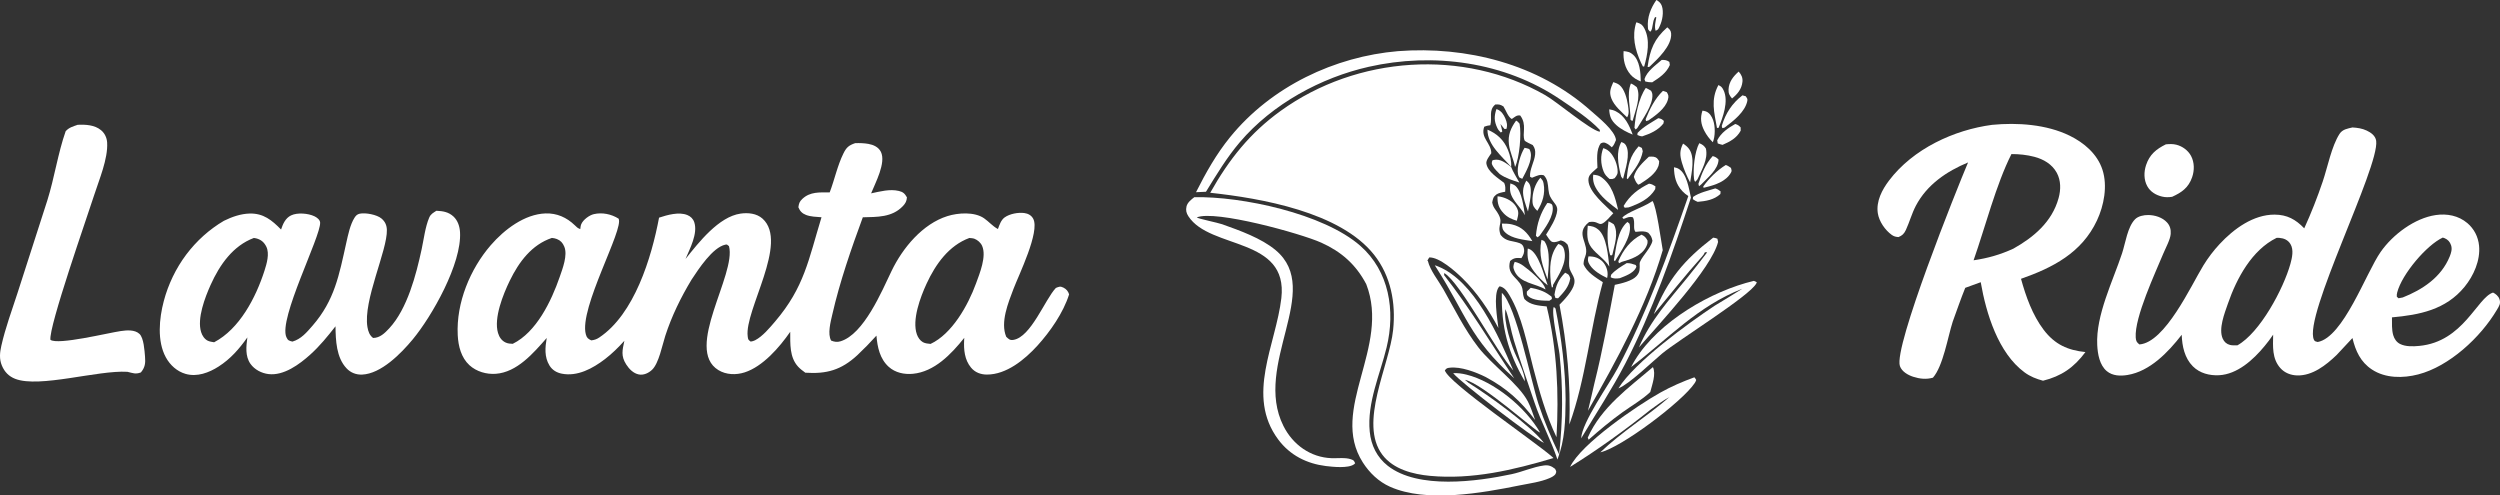 <svg width="111" height="22" viewBox="0 0 111 22" fill="none" xmlns="http://www.w3.org/2000/svg">
<rect x="0" y="0" width="111" height="22" fill="#333333" stroke="none"/>
<path d="M62.072 2.271C65.095 2.041 68.294 2.829 70.641 4.925C70.936 5.189 71.718 5.801 71.75 6.218C71.696 6.342 71.663 6.446 71.565 6.54C71.509 6.494 71.431 6.417 71.364 6.384C71.232 6.318 71.207 6.307 71.075 6.364C70.86 6.652 70.918 7.102 70.927 7.447C70.875 7.491 70.824 7.537 70.773 7.583C70.633 7.711 70.515 7.803 70.526 8.016C70.552 8.539 71.283 9.119 71.631 9.468C70.884 10.31 71.147 9.761 70.554 9.86C69.881 10.391 70.61 10.81 70.383 11.392C70.336 11.512 70.315 11.594 70.309 11.727C70.446 12.089 70.862 12.327 71.166 12.529C70.596 14.597 70.413 16.827 69.679 18.848C69.742 17.033 69.578 15.309 69.241 13.53C69.451 13.321 69.837 12.906 69.896 12.601C69.932 12.414 69.885 12.317 69.797 12.157C69.696 11.974 69.662 11.892 69.666 11.676C69.672 11.395 69.698 11.13 69.602 10.863C69.485 10.739 69.46 10.72 69.3 10.673C69.178 10.716 69.064 10.77 68.933 10.744C68.824 10.722 68.713 10.51 68.645 10.417C68.823 10.134 69.115 9.683 69.14 9.34C69.151 9.178 69.086 9.102 68.996 8.984C68.845 8.786 68.776 8.677 68.75 8.417C68.725 8.174 68.722 7.966 68.549 7.785C68.376 7.732 68.256 7.8 68.095 7.862L68.021 7.892L67.936 7.849C67.902 7.532 68.132 7.18 68.16 6.852C68.174 6.688 68.151 6.572 68.053 6.44C67.999 6.414 67.712 6.284 67.693 6.238C67.567 5.937 67.812 5.547 67.498 5.128C67.335 5.101 67.26 5.196 67.124 5.284C66.953 5.19 66.867 4.902 66.753 4.726C66.614 4.639 66.552 4.629 66.39 4.64C66.082 4.898 66.262 5.211 66.171 5.561C66.072 5.571 65.995 5.589 65.901 5.625C65.719 6.126 66.214 6.346 66.213 6.805C66.139 6.915 65.975 7.116 65.994 7.254C66.043 7.625 66.526 7.916 66.786 8.121C66.85 8.266 66.839 8.359 66.83 8.514C66.72 8.531 66.524 8.569 66.434 8.639C66.294 8.749 66.288 8.825 66.254 8.992C66.282 9.134 66.326 9.211 66.408 9.324C66.849 9.927 66.436 9.917 66.627 10.431C66.877 10.744 67.141 10.674 67.474 10.797C67.588 10.84 67.646 10.925 67.666 11.05C67.692 11.215 67.636 11.331 67.551 11.46C67.332 11.446 67.219 11.441 67.049 11.589C66.855 12.287 67.569 12.347 67.609 12.92C67.618 13.054 67.634 13.147 67.683 13.275C67.933 13.548 68.331 13.57 68.672 13.606C69.137 15.512 69.219 17.457 69.108 19.412C68.637 18.413 68.342 17.363 68.065 16.293C67.796 15.252 67.574 14.038 67.025 13.117C66.911 12.925 66.801 12.759 66.584 12.711C66.57 12.725 66.554 12.737 66.543 12.753C66.294 13.089 66.486 14.17 66.529 14.566C66.104 13.762 65.58 12.989 64.936 12.358C64.614 12.042 63.907 11.413 63.458 11.43L63.365 11.588L63.394 11.574C63.497 12.01 63.859 12.447 64.081 12.836C64.582 13.717 65.018 14.618 65.638 15.421C66.243 16.204 67.429 17.04 67.84 17.831C67.972 18.086 68.063 18.379 68.161 18.65C67.512 17.796 66.894 17.24 65.965 16.74C65.524 16.521 64.858 16.266 64.363 16.327C64.243 16.342 64.232 16.347 64.151 16.445C64.303 16.995 68.216 19.657 68.918 20.284L68.975 20.337C67.191 20.87 65.362 21.302 63.492 21.128C62.743 21.058 61.868 20.84 61.381 20.197C60.309 18.782 61.692 16.229 61.855 14.649C61.98 13.451 61.756 12.257 61.009 11.311C59.505 9.41 55.981 8.801 53.734 8.559C54.568 7.076 55.498 5.906 56.862 4.923C60.252 2.478 64.976 2.15 68.609 4.225C69.151 4.535 70.589 5.765 71.03 5.851L71.034 5.769C70.548 5.257 69.861 4.811 69.281 4.417C66.802 2.737 63.63 2.319 60.772 2.966C58.661 3.443 56.5 4.609 55.052 6.309C54.474 6.987 54.014 7.752 53.545 8.514L53.103 8.534C53.541 7.666 54.002 6.845 54.613 6.093C56.452 3.831 59.269 2.509 62.072 2.271Z" fill="white"/>
<path d="M37.969 6.356C38.163 6.349 38.366 6.355 38.558 6.389C38.776 6.427 39.005 6.527 39.112 6.743C39.349 7.227 38.864 8.122 38.677 8.585C39.074 8.502 39.506 8.382 39.909 8.478C40.096 8.522 40.172 8.594 40.268 8.763C40.257 8.931 40.199 9.035 40.087 9.152C39.604 9.659 38.941 9.63 38.309 9.648C37.794 11.048 37.286 12.508 36.953 13.969C36.88 14.286 36.734 14.832 36.903 15.122C37.046 15.18 37.168 15.199 37.318 15.154C38.353 14.842 39.15 12.938 39.586 12.03C40.081 11.001 40.964 9.941 42.065 9.595C42.534 9.447 43.263 9.395 43.692 9.691C43.91 9.842 44.069 10.043 44.308 10.169C44.374 9.988 44.445 9.769 44.606 9.653C44.83 9.492 45.211 9.423 45.479 9.459C45.644 9.481 45.794 9.558 45.876 9.715C46.179 10.291 45.236 12.202 44.999 12.827C44.767 13.442 44.407 14.306 44.676 14.952C44.786 15.054 44.832 15.116 44.994 15.091C45.777 14.967 46.395 13.297 46.881 12.784C47.021 12.73 47.071 12.698 47.216 12.77C47.344 12.833 47.43 12.936 47.468 13.07C47.214 13.884 46.624 14.727 46.064 15.344C45.495 15.97 44.683 16.633 43.818 16.631C43.546 16.63 43.292 16.539 43.112 16.32C42.826 15.973 42.786 15.528 42.808 15.093L42.814 15C42.231 15.729 41.487 16.507 40.529 16.597C40.151 16.632 39.752 16.551 39.459 16.287C39.066 15.932 38.956 15.416 38.914 14.902C38.643 15.204 38.36 15.493 38.066 15.77C37.347 16.434 36.695 16.611 35.756 16.548C35.645 16.466 35.53 16.383 35.436 16.28C35.052 15.862 35.089 15.269 35.086 14.732C34.607 15.425 33.866 16.277 33.061 16.534C32.683 16.655 32.244 16.645 31.896 16.432C30.37 15.496 32.706 12.179 32.367 10.929C32.274 10.861 32.295 10.844 32.204 10.863C31.641 10.985 31.015 11.946 30.704 12.418C30.229 13.207 29.825 14.029 29.538 14.913C29.405 15.325 29.252 16.131 28.954 16.416C28.799 16.565 28.578 16.667 28.365 16.626C28.125 16.58 27.934 16.385 27.804 16.182C27.559 15.799 27.636 15.547 27.722 15.131C27.458 15.425 27.172 15.706 26.861 15.944C26.318 16.36 25.638 16.729 24.944 16.591C24.719 16.546 24.524 16.435 24.398 16.23C24.164 15.848 24.203 15.428 24.274 15.006C23.676 15.687 22.956 16.528 22.013 16.597C21.602 16.627 21.155 16.501 20.842 16.214C20.476 15.878 20.347 15.367 20.323 14.876C20.251 13.444 20.878 11.941 21.787 10.89C22.391 10.191 23.294 9.505 24.224 9.476C24.722 9.46 25.156 9.65 25.519 10C25.615 10.093 25.638 10.123 25.764 10.173C25.773 10.099 25.779 10.021 25.809 9.951C25.893 9.753 26.167 9.554 26.365 9.508C26.739 9.421 27.141 9.505 27.464 9.707C27.726 10.149 25.696 13.691 26.011 14.845C26.056 15.008 26.112 15.044 26.252 15.113C26.391 15.095 26.487 15.066 26.606 14.986C28.162 13.95 28.926 11.451 29.262 9.664C29.629 9.543 30.146 9.394 30.52 9.549C30.664 9.608 30.774 9.714 30.826 9.869C30.992 10.375 30.625 11.048 30.437 11.498C31.025 10.761 31.912 9.623 32.88 9.484C33.214 9.437 33.594 9.471 33.858 9.709C35.035 10.77 33.045 13.78 33.198 14.935C33.217 15.079 33.214 15.08 33.331 15.167C33.401 15.154 33.462 15.142 33.526 15.108C33.863 14.933 34.167 14.563 34.416 14.273C35.714 12.749 35.898 11.534 36.475 9.646C36.253 9.628 35.999 9.625 35.789 9.544C35.62 9.478 35.517 9.378 35.448 9.202C35.471 9.033 35.498 8.95 35.623 8.832C35.972 8.502 36.4 8.544 36.838 8.543C37.055 7.977 37.181 7.352 37.449 6.811C37.583 6.538 37.692 6.452 37.969 6.356ZM43.039 10.566C42.131 10.903 41.543 11.722 41.137 12.602C40.866 13.19 40.481 14.21 40.711 14.851C40.76 14.987 40.852 15.123 40.977 15.193C41.074 15.247 41.208 15.261 41.317 15.27C42.267 14.827 42.978 13.565 43.336 12.583C43.5 12.133 43.809 11.385 43.607 10.919C43.545 10.775 43.404 10.654 43.265 10.601C43.2 10.576 43.106 10.573 43.039 10.566ZM24.503 10.564C23.612 10.863 23.042 11.624 22.632 12.467C22.342 13.065 21.914 14.119 22.112 14.785C22.167 14.971 22.276 15.129 22.452 15.209C22.555 15.256 22.655 15.261 22.765 15.266C23.813 14.753 24.478 13.376 24.853 12.29C24.978 11.928 25.213 11.327 25.054 10.95C24.984 10.783 24.89 10.678 24.725 10.613C24.632 10.577 24.603 10.579 24.503 10.564Z" fill="white"/>
<path d="M104.449 5.659C104.666 5.672 104.876 5.701 105.077 5.795C105.263 5.881 105.475 6.027 105.503 6.259C105.646 7.436 102.258 14.051 102.738 15.085C102.776 15.168 102.828 15.16 102.906 15.185C104.046 14.976 105.045 12.128 105.699 11.188C106.243 10.406 107.22 9.684 108.144 9.549C108.642 9.476 109.154 9.569 109.551 9.906C109.587 9.937 109.622 9.97 109.656 10.004C109.688 10.038 109.72 10.073 109.749 10.11C109.779 10.148 109.808 10.186 109.834 10.227C109.86 10.267 109.884 10.309 109.907 10.352C109.929 10.394 109.949 10.438 109.967 10.482C109.985 10.527 110 10.573 110.014 10.619C110.028 10.665 110.039 10.713 110.049 10.761C110.058 10.808 110.065 10.856 110.07 10.904C110.136 11.562 109.826 12.247 109.426 12.736C108.59 13.759 107.414 13.982 106.203 14.091C106.205 14.345 106.188 14.64 106.26 14.884C106.309 15.049 106.407 15.192 106.559 15.27C106.811 15.398 107.143 15.384 107.416 15.358C109.375 15.174 109.983 13.213 110.691 12.99C110.808 13.045 110.929 13.148 110.975 13.279C111.043 13.476 110.963 13.585 110.866 13.751C110.135 14.988 108.743 16.268 107.368 16.624C106.696 16.798 105.913 16.803 105.312 16.405C104.812 16.075 104.586 15.585 104.449 15.009L103.745 15.763C103.272 16.217 102.673 16.687 101.995 16.669C101.712 16.661 101.439 16.559 101.244 16.339C100.875 15.919 100.918 15.386 100.928 14.859C100.811 15.037 100.68 15.206 100.545 15.369C100.038 15.983 99.335 16.617 98.527 16.66C98.106 16.682 97.672 16.575 97.362 16.264C96.996 15.896 96.886 15.373 96.868 14.865C96.262 15.646 95.456 16.485 94.464 16.649C94.15 16.701 93.8 16.694 93.54 16.477C93.221 16.208 93.137 15.723 93.117 15.319C93.05 13.996 93.813 12.48 94.221 11.244C94.37 10.793 94.46 10.077 94.797 9.735C94.939 9.592 95.189 9.546 95.378 9.547C95.673 9.548 96.011 9.65 96.218 9.879C96.348 10.022 96.394 10.193 96.379 10.387C96.36 10.641 96.153 11.01 96.053 11.253C95.702 12.103 94.767 14.092 94.826 14.984C94.837 15.145 94.871 15.2 94.99 15.293C96.132 15.209 97.286 12.674 97.826 11.792C98.036 11.449 98.277 11.131 98.549 10.839C99.181 10.158 100.051 9.525 100.994 9.529C101.545 9.532 101.927 9.74 102.308 10.138C102.617 9.46 102.89 8.767 103.129 8.06C103.346 7.422 103.521 6.493 103.875 5.945C104.009 5.739 104.232 5.71 104.449 5.659ZM101.079 10.562C99.988 11.099 99.312 12.344 98.917 13.487C98.771 13.91 98.494 14.6 98.689 15.036C98.755 15.184 98.863 15.278 99.015 15.316C99.114 15.341 99.237 15.333 99.339 15.334C100.341 14.777 101.384 12.829 101.695 11.713C101.769 11.444 101.85 11.091 101.696 10.836C101.582 10.649 101.406 10.58 101.204 10.562C101.144 10.557 101.133 10.559 101.079 10.562ZM108.46 10.548C107.742 10.88 106.647 12.169 106.436 12.983C106.412 13.075 106.417 13.092 106.419 13.174L106.494 13.243L106.683 13.207C107.544 12.866 108.387 12.321 108.765 11.393C108.83 11.234 108.886 11.059 108.827 10.888C108.777 10.738 108.686 10.637 108.546 10.578C108.519 10.566 108.489 10.558 108.46 10.548Z" fill="white"/>
<path d="M88.45 5.543C89.569 5.435 90.865 5.52 91.894 6.025C92.524 6.333 93.124 6.834 93.351 7.543C93.581 8.258 93.417 9.123 93.106 9.787C92.43 11.233 91.127 11.89 89.733 12.379C89.951 13.171 90.243 13.988 90.737 14.641C91.236 15.3 91.816 15.552 92.593 15.632C92.081 16.321 91.523 16.703 90.71 16.904C90.411 16.823 90.141 16.719 89.887 16.531C88.722 15.673 88.186 13.924 87.944 12.53L87.257 12.78C87.057 13.273 86.884 13.781 86.701 14.281C86.482 14.964 86.276 16.25 85.823 16.769C85.529 16.853 85.235 16.822 84.945 16.728C84.72 16.655 84.442 16.503 84.356 16.254C84.066 15.414 86.882 8.392 87.382 7.212C86.441 7.604 85.56 8.19 85.061 9.141C84.884 9.48 84.782 9.863 84.621 10.21C84.544 10.375 84.459 10.459 84.294 10.526C84.176 10.518 84.094 10.5 83.996 10.431C83.703 10.222 83.429 9.834 83.374 9.462C83.296 8.934 83.566 8.423 83.868 8.023C84.941 6.602 86.766 5.765 88.45 5.543ZM89.308 6.841C88.626 8.188 88.142 10.091 87.627 11.557C88.268 11.462 88.799 11.311 89.392 11.041C90.284 10.541 91.11 9.859 91.402 8.794C91.504 8.423 91.508 8.015 91.321 7.672C91.11 7.285 90.727 7.068 90.324 6.962C89.997 6.876 89.645 6.839 89.308 6.841Z" fill="white"/>
<path d="M19.375 9.358C19.662 9.372 19.911 9.407 20.135 9.614C20.324 9.79 20.409 10.047 20.425 10.306C20.508 11.703 19.18 14.037 18.328 15.066C17.806 15.697 16.917 16.599 16.075 16.632C15.814 16.642 15.568 16.549 15.385 16.352C14.932 15.87 14.905 15.121 14.896 14.488C14.547 14.933 14.197 15.365 13.779 15.741C13.291 16.181 12.598 16.69 11.923 16.609C11.619 16.573 11.305 16.415 11.121 16.155C10.879 15.813 10.931 15.375 10.983 14.981C10.621 15.493 10.232 15.938 9.708 16.273C9.276 16.551 8.748 16.746 8.24 16.601C7.863 16.492 7.554 16.216 7.362 15.864C6.97 15.144 7.067 14.14 7.272 13.368C7.297 13.275 7.323 13.182 7.352 13.091C7.381 12.999 7.413 12.908 7.446 12.817C7.48 12.727 7.515 12.637 7.553 12.549C7.59 12.46 7.63 12.373 7.672 12.286C7.713 12.2 7.757 12.114 7.803 12.03C7.848 11.946 7.896 11.863 7.946 11.781C7.996 11.7 8.047 11.619 8.1 11.54C8.154 11.461 8.209 11.383 8.266 11.307C8.324 11.23 8.383 11.156 8.443 11.083C8.504 11.01 8.566 10.938 8.63 10.868C8.694 10.798 8.76 10.73 8.827 10.663C8.894 10.596 8.964 10.531 9.034 10.468C9.104 10.405 9.176 10.344 9.249 10.284C9.322 10.225 9.397 10.168 9.473 10.112C9.548 10.057 9.626 10.003 9.704 9.951C9.782 9.9 9.862 9.85 9.943 9.803C10.301 9.627 10.69 9.491 11.089 9.481C11.695 9.467 12.071 9.775 12.479 10.191C12.563 9.938 12.674 9.686 12.92 9.565C13.2 9.428 13.683 9.47 13.96 9.602C14.062 9.65 14.208 9.752 14.214 9.884C14.242 10.509 12.356 14.161 12.715 14.969C12.784 15.125 12.839 15.129 12.983 15.167C13.368 15.056 13.616 14.76 13.876 14.461C14.857 13.332 15.055 12.218 15.376 10.777C15.454 10.428 15.549 9.967 15.74 9.668C15.803 9.57 15.859 9.513 15.972 9.488C16.223 9.433 16.735 9.529 16.939 9.703C17.096 9.837 17.17 9.995 17.177 10.203C17.205 11.122 16.113 13.343 16.315 14.525C16.349 14.72 16.408 14.889 16.566 15.006C16.866 15.003 17.081 14.795 17.283 14.577C18.086 13.71 18.476 12.204 18.722 11.062C18.817 10.618 18.88 10.078 19.056 9.663C19.127 9.497 19.235 9.453 19.375 9.358ZM11.272 10.565C10.348 10.91 9.757 11.749 9.352 12.649C9.105 13.199 8.74 14.142 8.93 14.746C8.979 14.904 9.078 15.055 9.225 15.128C9.306 15.168 9.419 15.181 9.507 15.197C10.633 14.606 11.355 13.225 11.743 12.019C11.841 11.714 11.977 11.262 11.825 10.953C11.726 10.753 11.587 10.637 11.373 10.583C11.34 10.575 11.306 10.571 11.272 10.565Z" fill="white"/>
<path d="M3.453 5.54C3.798 5.527 4.2 5.543 4.483 5.778C4.503 5.794 4.522 5.812 4.541 5.83C4.559 5.849 4.576 5.869 4.592 5.889C4.609 5.91 4.624 5.931 4.638 5.953C4.652 5.976 4.665 5.999 4.676 6.022C4.688 6.046 4.699 6.07 4.708 6.095C4.717 6.12 4.725 6.145 4.732 6.171C4.739 6.196 4.744 6.222 4.748 6.248C4.753 6.275 4.755 6.301 4.757 6.328C4.801 7.048 4.399 7.984 4.181 8.663C3.888 9.58 2.153 14.52 2.239 15.089C2.58 15.329 4.792 14.782 5.356 14.7C5.617 14.662 5.98 14.626 6.193 14.826C6.385 15.006 6.417 15.571 6.439 15.833C6.463 16.122 6.444 16.308 6.256 16.535C6.019 16.627 5.9 16.564 5.656 16.508C4.339 16.429 1.749 17.238 0.674 16.82C0.396 16.712 0.2 16.514 0.083 16.23C-0.038 15.936 -0.009 15.658 0.059 15.355C0.236 14.566 0.525 13.789 0.774 13.021L2.101 8.899C2.418 7.892 2.569 6.814 2.915 5.827C3.063 5.657 3.252 5.612 3.453 5.54Z" fill="white"/>
<path d="M53.026 8.756C55.117 8.709 58.766 9.479 60.399 10.915C61.681 12.043 61.961 13.787 61.566 15.422C61.272 16.635 60.691 17.881 60.816 19.164C60.876 19.779 61.142 20.309 61.618 20.682C62.972 21.74 65.588 21.378 67.117 21.053C67.593 20.951 68.08 20.727 68.556 20.666C68.753 20.64 68.887 20.692 69.046 20.817C69.093 20.921 69.118 20.918 69.074 21.027C69.036 21.122 68.881 21.194 68.797 21.23C68.395 21.402 67.922 21.461 67.495 21.547C65.8 21.889 63.34 22.337 61.716 21.611C61.217 21.388 60.809 21.001 60.509 20.532C59.001 18.17 61.747 15.422 60.662 12.618C60.197 11.733 59.544 11.17 58.667 10.775C57.756 10.365 53.949 9.312 53.137 9.653C53.16 9.701 54.087 9.893 54.263 9.956C55.04 10.234 56.002 10.573 56.642 11.11C58.764 12.892 55.618 16.183 56.983 18.91C57.406 19.755 58.195 20.307 59.114 20.343C59.381 20.354 59.739 20.304 59.986 20.393C60.109 20.438 60.113 20.444 60.169 20.57C60.153 20.585 60.138 20.601 60.121 20.614C59.869 20.803 59.175 20.73 58.866 20.692C58.029 20.587 57.278 20.22 56.752 19.512C55.304 17.564 56.653 15.302 56.892 13.238C57.206 10.513 53.732 11.088 52.765 9.603C52.673 9.462 52.642 9.335 52.681 9.166C52.721 8.991 52.897 8.855 53.026 8.756Z" fill="white"/>
<path d="M73.369 8.923C73.548 9.143 73.755 10.727 73.826 11.107C73.094 13.623 71.779 15.987 70.506 18.238C70.608 17.831 70.698 17.42 70.793 17.012C71.155 15.565 71.419 14.114 71.697 12.648C71.974 12.589 72.478 12.477 72.671 12.248C72.818 12.073 72.807 11.938 72.8 11.714C72.793 11.495 73.302 11.036 73.369 10.689C73.327 10.505 73.307 10.475 73.183 10.335C73.013 10.25 72.878 10.271 72.697 10.288L72.62 10.295C72.487 10.17 72.617 9.861 72.504 9.652C72.365 9.604 72.275 9.65 72.144 9.699L72.088 9.72L72.03 9.666C72.193 9.446 72.989 9.184 73.292 8.976L73.369 8.923Z" fill="white"/>
<path d="M77.87 12.471C77.907 12.476 77.967 12.514 78.002 12.532C77.994 12.55 77.989 12.569 77.98 12.586C77.683 13.142 74.529 15.092 73.797 15.698C73.359 16.06 72.337 17.059 71.858 17.243C72.571 16.083 74.976 14.338 76.126 13.577C76.54 13.329 76.952 13.076 77.361 12.819C75.38 13.59 74.062 15.041 72.42 16.297C72.474 16.192 72.532 16.089 72.594 15.989C73.651 14.266 75.998 12.916 77.87 12.471Z" fill="white"/>
<path d="M96.165 6.408C96.328 6.394 96.476 6.386 96.636 6.427C96.899 6.495 97.15 6.675 97.283 6.924C97.435 7.213 97.436 7.563 97.331 7.868C97.17 8.337 96.863 8.546 96.443 8.738C96.284 8.761 96.153 8.766 95.994 8.728C95.726 8.663 95.479 8.522 95.339 8.267C95.182 7.983 95.185 7.635 95.285 7.331C95.443 6.853 95.743 6.618 96.165 6.408Z" fill="white"/>
<path d="M75.23 16.752C75.26 16.776 75.291 16.838 75.312 16.871C75.285 16.939 75.284 16.951 75.237 17.02C74.686 17.837 71.99 19.87 71.053 20.084C71.996 19.177 73.136 18.486 74.124 17.628C73.83 17.785 73.56 17.995 73.286 18.189C72.135 19.106 70.957 19.959 69.712 20.731C70.201 19.699 72.693 18.006 73.716 17.433C74.205 17.159 74.707 16.943 75.23 16.752Z" fill="white"/>
<path d="M63.704 11.78C63.765 11.797 63.766 11.796 63.835 11.824C65.463 12.47 66.534 14.9 67.191 16.45C66.436 15.603 64.836 12.543 64.124 12.123L64.119 12.217C65.267 13.678 66.199 15.253 67.232 16.797C65.216 14.973 65.116 13.986 63.755 11.86L63.704 11.78Z" fill="white"/>
<path d="M76.066 10.551C76.132 10.555 76.189 10.578 76.253 10.599L76.283 10.743C75.984 11.928 73.659 14.384 72.769 15.424C73.276 14.222 74.125 13.301 74.93 12.312C75.224 11.948 75.512 11.58 75.795 11.208L75.753 11.187L75.912 11.031L75.907 11.026L75.771 11.2L75.698 11.201C75.661 11.281 75.628 11.33 75.569 11.395C74.829 12.216 74.136 13.098 73.429 13.951C74.052 12.396 74.759 11.559 76.066 10.551Z" fill="white"/>
<path d="M66.682 13.003C67.319 13.576 67.969 16.9 68.309 17.938C68.564 18.714 68.878 19.444 69.226 20.177C69.388 18.676 69.405 17.239 69.244 15.735C69.204 15.363 68.863 13.884 68.988 13.628L69.066 13.698C69.332 15.012 69.502 16.387 69.513 17.731C69.501 18.696 69.491 19.497 69.152 20.405C68.864 19.54 68.42 18.735 68.13 17.866C67.826 16.959 67.5 16.041 67.22 15.127C67.08 14.671 67.013 14.165 66.843 13.724C66.748 14.272 67.103 15.36 67.344 15.862C67.469 16.122 67.719 16.655 67.701 16.932C66.949 15.631 66.649 14.508 66.682 13.003Z" fill="white"/>
<path d="M74.325 7.427C74.406 7.447 74.453 7.451 74.524 7.492C74.9 7.708 74.988 8.38 75.078 8.776C74.256 11.271 73.368 13.814 72.164 16.14C71.576 17.277 70.858 18.365 70.204 19.463C70.232 18.752 71.456 17.047 71.831 16.337C73.106 13.924 74.064 11.291 74.961 8.706C74.864 8.642 74.784 8.578 74.703 8.493C74.415 8.191 74.329 7.839 74.325 7.427Z" fill="white"/>
<path d="M73.39 16.3C73.537 16.607 73.353 17.084 73.272 17.405C72.912 17.748 72.437 18.018 72.034 18.308C71.511 18.684 71.019 19.094 70.536 19.523L70.496 19.431C71.102 18.072 72.309 17.222 73.39 16.3Z" fill="white"/>
<path d="M64.52 16.567C64.717 16.558 64.915 16.585 65.105 16.632C66.34 16.936 67.734 18.085 68.38 19.203C68.246 19.217 65.807 17.006 65.042 16.865L65.203 16.998C66.065 17.532 67.945 18.883 68.552 19.664C68.148 19.505 64.815 16.958 64.52 16.567Z" fill="white"/>
<path d="M70.497 10.021C70.687 10.043 70.806 10.061 70.963 10.192C71.342 10.51 71.397 11.357 71.454 11.835C71.231 11.487 70.901 11.308 70.657 10.988C70.441 10.704 70.464 10.361 70.497 10.021Z" fill="white"/>
<path d="M72.65 0.993C72.668 0.997 72.686 1 72.704 1.005C72.862 1.058 72.931 1.11 73.01 1.263C73.279 1.778 73.151 2.419 73.003 2.95L72.946 2.954C72.914 2.896 72.884 2.837 72.857 2.778C72.595 2.205 72.451 1.609 72.65 0.993Z" fill="white"/>
<path d="M74.027 1.213C74.121 1.298 74.186 1.342 74.198 1.485C74.242 2.03 73.597 2.619 73.251 2.952C73.203 2.987 73.234 2.974 73.153 2.97C73.263 2.184 73.448 1.73 74.027 1.213Z" fill="white"/>
<path d="M72.883 10.42C73.028 10.489 73.069 10.538 73.15 10.68C73.158 10.792 73.145 10.839 73.095 10.944C72.893 11.361 72.402 11.517 72.005 11.627L71.881 11.688L71.855 11.6C72.067 11.098 72.404 10.658 72.883 10.42Z" fill="white"/>
<path d="M73.21 6.958C73.265 6.955 73.357 6.949 73.409 6.957C73.563 6.983 73.588 7.034 73.667 7.158C73.662 7.229 73.661 7.294 73.637 7.364C73.512 7.727 73.112 7.979 72.813 8.17L72.736 8.201C72.628 8.096 72.596 7.993 72.543 7.854C72.624 7.502 72.96 7.196 73.21 6.958Z" fill="white"/>
<path d="M69.187 10.833C69.227 10.846 69.282 10.861 69.315 10.886C69.409 10.955 69.431 11.018 69.457 11.131C69.581 11.667 69.206 12.213 68.955 12.65L68.952 12.733L68.906 12.774C68.884 12.688 68.866 12.611 68.857 12.523C68.797 11.918 68.796 11.313 69.187 10.833Z" fill="white"/>
<path d="M71.631 3.646C71.722 3.677 71.817 3.708 71.895 3.768C72.126 3.944 72.241 4.386 72.28 4.664C72.306 4.848 72.35 5.056 72.243 5.21C72 4.971 71.671 4.7 71.545 4.371C71.435 4.086 71.516 3.908 71.631 3.646Z" fill="white"/>
<path d="M76.297 3.777C76.423 3.84 76.457 3.866 76.525 4.004C76.764 4.496 76.494 5.209 76.306 5.675L76.234 5.681C76.109 4.986 75.948 4.43 76.297 3.777Z" fill="white"/>
<path d="M70.739 7.758C70.868 7.772 70.974 7.781 71.085 7.857C71.569 8.193 71.716 8.765 71.844 9.319C71.532 9.082 71.183 8.825 70.952 8.498C70.787 8.264 70.705 8.046 70.739 7.758Z" fill="white"/>
<path d="M77.365 4.233L77.511 4.274C77.562 4.357 77.601 4.377 77.581 4.481C77.483 4.974 76.947 5.383 76.578 5.659C76.548 5.681 76.506 5.679 76.469 5.688L76.446 5.591C76.619 5.024 76.907 4.585 77.365 4.233Z" fill="white"/>
<path d="M73.216 8.155C73.344 8.173 73.393 8.206 73.501 8.273L73.493 8.394C73.236 8.838 72.763 9.048 72.311 9.208L72.137 9.224L72.087 9.146C72.37 8.669 72.738 8.39 73.216 8.155Z" fill="white"/>
<path d="M67.315 5.355C67.389 5.391 67.417 5.432 67.47 5.494C67.557 5.943 67.466 7.011 67.268 7.416C67.204 7.072 67.04 6.765 66.996 6.408C66.945 5.993 67.08 5.681 67.315 5.355Z" fill="white"/>
<path d="M73.073 3.905C73.158 3.939 73.23 3.983 73.309 4.031C73.336 4.088 73.359 4.126 73.365 4.194C73.406 4.655 72.924 5.3 72.697 5.684L72.624 5.748L72.57 5.677C72.613 5.12 72.756 4.358 73.073 3.905Z" fill="white"/>
<path d="M71.185 6.577C71.25 6.601 71.297 6.615 71.358 6.653C71.61 6.811 71.788 7.219 71.818 7.514C71.838 7.714 71.811 7.76 71.69 7.912C71.548 7.963 71.623 7.95 71.464 7.946C71.344 7.845 71.259 7.762 71.199 7.611C71.067 7.28 71.053 6.906 71.185 6.577Z" fill="white"/>
<path d="M67.252 11.627C67.398 11.655 67.517 11.714 67.637 11.801C67.894 11.986 68.57 12.539 68.619 12.852C68.193 12.584 67.485 12.583 67.244 12.034C67.169 11.864 67.186 11.793 67.252 11.627Z" fill="white"/>
<path d="M66.043 5.757C66.458 5.924 66.782 6.224 66.954 6.659C67.046 6.891 67.118 7.158 67.093 7.41C66.7 6.948 66.041 6.442 66.043 5.757Z" fill="white"/>
<path d="M72.087 2.27C72.258 2.287 72.367 2.305 72.504 2.425C72.809 2.692 72.845 3.235 72.851 3.617C72.675 3.539 72.526 3.464 72.396 3.313C72.143 3.02 72.063 2.655 72.087 2.27Z" fill="white"/>
<path d="M66.491 8.717C66.552 8.722 66.564 8.722 66.632 8.737C66.895 8.794 67.17 8.935 67.319 9.177C67.465 9.417 67.408 9.545 67.347 9.802C67.117 9.733 66.925 9.647 66.755 9.464C66.546 9.241 66.476 9.023 66.491 8.717Z" fill="white"/>
<path d="M73.779 2.661C73.926 2.66 73.995 2.664 74.12 2.748L74.141 2.887C73.986 3.248 73.669 3.455 73.358 3.655C73.248 3.658 73.158 3.643 73.051 3.618L73.014 3.515C73.12 3.167 73.515 2.889 73.779 2.661Z" fill="white"/>
<path d="M75.447 6.357C75.594 6.421 75.653 6.458 75.743 6.597C75.845 7.081 75.559 7.532 75.369 7.959C75.342 8.005 75.3 8.038 75.263 8.074C75.239 8.029 75.222 8.005 75.215 7.948C75.162 7.511 75.241 6.74 75.447 6.357Z" fill="white"/>
<path d="M73.543 0C73.653 0.058 73.743 0.138 73.786 0.263C73.879 0.535 73.811 0.913 73.69 1.164C73.636 1.277 73.629 1.325 73.509 1.365C73.448 1.168 73.507 0.968 73.541 0.77L73.486 0.758C73.417 0.875 73.401 0.975 73.379 1.109C73.359 1.231 73.353 1.289 73.294 1.398L73.248 1.392C73.178 1.305 73.177 1.331 73.168 1.231C73.126 0.772 73.292 0.361 73.543 0Z" fill="white"/>
<path d="M66.584 7.725C66.481 7.617 66.352 7.502 66.281 7.369C66.221 7.256 66.226 7.25 66.261 7.123C66.281 7.116 66.3 7.107 66.321 7.102C66.618 7.034 66.863 7.245 67.093 7.41C67.182 7.645 67.341 7.882 67.461 8.104C67.148 8.004 66.859 7.918 66.584 7.725Z" fill="white"/>
<path d="M73.835 4.034L74.007 4.094C74.081 4.222 74.099 4.27 74.054 4.427C73.942 4.822 73.506 5.127 73.194 5.345L73.084 5.378L73.066 5.296C73.247 4.84 73.482 4.371 73.835 4.034Z" fill="white"/>
<path d="M68.7 9.014C68.737 9.017 68.775 9.012 68.81 9.025C68.902 9.058 68.92 9.078 68.935 9.162C69.011 9.584 68.593 10.138 68.361 10.463L68.265 10.537L68.195 10.472C68.237 9.935 68.4 9.453 68.7 9.014Z" fill="white"/>
<path d="M74.728 6.375C74.826 6.44 74.901 6.496 74.976 6.59C75.276 6.962 75.105 7.669 75.042 8.101C74.9 7.836 74.765 7.522 74.68 7.232C74.582 6.896 74.571 6.688 74.728 6.375Z" fill="white"/>
<path d="M76.626 7.325C76.718 7.357 76.777 7.4 76.856 7.455C76.876 7.546 76.905 7.576 76.856 7.662C76.637 8.057 76.148 8.215 75.749 8.311L75.639 8.338L75.624 8.279C75.886 7.912 76.247 7.556 76.626 7.325Z" fill="white"/>
<path d="M66.685 9.927C66.833 9.928 66.983 9.929 67.128 9.963C67.564 10.065 67.81 10.321 68.036 10.706C67.661 10.644 67.135 10.6 66.842 10.33C66.701 10.2 66.7 10.116 66.685 9.927Z" fill="white"/>
<path d="M75.588 4.914C75.644 4.922 75.685 4.926 75.74 4.946C75.905 5.006 76.004 5.17 76.062 5.333C76.161 5.609 76.16 6.045 76.05 6.316C75.898 6.165 75.772 6.003 75.672 5.808C75.516 5.508 75.484 5.236 75.588 4.914Z" fill="white"/>
<path d="M77.046 5.504C77.169 5.545 77.193 5.566 77.284 5.655L77.287 5.802C77.108 6.134 76.807 6.291 76.481 6.432C76.407 6.418 76.337 6.391 76.266 6.367L76.245 6.228C76.421 5.887 76.728 5.684 77.046 5.504Z" fill="white"/>
<path d="M67.831 11.038C67.849 11.042 67.868 11.044 67.885 11.05C68.319 11.213 68.557 12.237 68.717 12.667C68.498 12.501 68.278 12.277 68.111 12.054C67.852 11.71 67.796 11.467 67.831 11.038Z" fill="white"/>
<path d="M72.254 9.854C72.35 9.932 72.347 9.898 72.364 10.007C72.445 10.51 71.945 11.191 71.703 11.597L71.657 11.551C71.759 10.979 71.809 10.245 72.254 9.854Z" fill="white"/>
<path d="M67.691 6.563C67.766 6.571 67.829 6.594 67.9 6.617C67.936 6.685 67.942 6.688 67.962 6.774C68.041 7.122 67.747 7.641 67.588 7.939L67.463 7.883C67.427 7.823 67.416 7.815 67.4 7.734C67.335 7.411 67.52 6.825 67.691 6.563Z" fill="white"/>
<path d="M68.391 7.892C68.483 7.995 68.511 8.015 68.536 8.152C68.617 8.599 68.491 8.992 68.256 9.363C68.114 9.219 68.048 9.141 68.042 8.929C68.032 8.556 68.152 8.168 68.391 7.892Z" fill="white"/>
<path d="M71.987 6.307C72.081 6.341 72.139 6.362 72.192 6.455C72.407 6.831 72.158 7.535 72.068 7.927L72.04 7.924C71.971 7.827 71.981 7.863 71.956 7.753C71.845 7.282 71.745 6.742 71.987 6.307Z" fill="white"/>
<path d="M76.045 6.929C76.164 6.965 76.218 6.993 76.304 7.086C76.292 7.523 75.819 7.888 75.535 8.188L75.435 8.269L75.41 8.161C75.553 7.708 75.726 7.278 76.045 6.929Z" fill="white"/>
<path d="M71.449 4.854C71.553 4.87 71.646 4.893 71.741 4.941C72.144 5.142 72.34 5.562 72.491 5.976C72.24 5.872 71.973 5.741 71.768 5.556C71.536 5.346 71.463 5.169 71.449 4.854Z" fill="white"/>
<path d="M72.412 3.707C72.52 3.75 72.582 3.798 72.673 3.87C72.872 4.29 72.608 4.924 72.491 5.355L72.465 5.369L72.395 5.317C72.402 4.796 72.211 4.197 72.412 3.707Z" fill="white"/>
<path d="M77.197 3.178C77.315 3.306 77.383 3.45 77.365 3.631C77.332 3.954 77.14 4.184 76.902 4.372C76.794 4.242 76.739 4.156 76.747 3.975C76.761 3.634 76.96 3.388 77.197 3.178Z" fill="white"/>
<path d="M72.756 6.496L72.899 6.569L72.939 6.715C72.86 7.177 72.576 7.521 72.313 7.888L72.273 7.953L72.229 7.919C72.286 7.332 72.36 6.935 72.756 6.496Z" fill="white"/>
<path d="M70.527 11.383C70.599 11.385 70.638 11.385 70.712 11.395C70.935 11.425 71.138 11.549 71.258 11.752C71.364 11.93 71.409 12.141 71.356 12.343C71.092 12.218 70.753 12.025 70.59 11.768C70.495 11.618 70.486 11.553 70.527 11.383Z" fill="white"/>
<path d="M72.225 11.683C72.378 11.678 72.482 11.717 72.626 11.767L72.657 11.834C72.65 11.853 72.645 11.873 72.636 11.892C72.507 12.139 72.155 12.257 71.921 12.351C71.775 12.37 71.641 12.386 71.513 12.308L71.534 12.198C71.733 11.974 71.976 11.838 72.225 11.683Z" fill="white"/>
<path d="M73.628 5.247C73.755 5.273 73.779 5.281 73.876 5.368L73.856 5.484C73.612 5.791 73.27 5.936 72.915 6.054C72.827 6.048 72.779 6.028 72.699 5.994L72.708 5.902C72.961 5.627 73.318 5.444 73.628 5.247Z" fill="white"/>
<path d="M69.493 12.108C69.658 12.195 69.659 12.179 69.72 12.36C69.659 12.739 69.43 12.978 69.179 13.244L69.062 13.232L69.018 13.09C69.083 12.669 69.197 12.407 69.493 12.108Z" fill="white"/>
<path d="M76.159 8.365C76.257 8.397 76.315 8.432 76.395 8.499L76.385 8.615C76.102 8.874 75.739 8.931 75.375 8.962C75.292 8.932 75.234 8.892 75.161 8.843L75.172 8.744C75.455 8.547 75.835 8.469 76.159 8.365Z" fill="white"/>
<path d="M67.964 12.778C68.251 12.829 68.56 12.922 68.798 13.104C68.917 13.195 68.888 13.142 68.905 13.276L68.794 13.353C68.507 13.35 68.07 13.349 67.843 13.145C67.77 13.079 67.794 13.038 67.792 12.947L67.964 12.778Z" fill="white"/>
<path d="M71.418 9.824C71.502 9.86 71.576 9.912 71.653 9.96C71.88 10.355 71.679 10.885 71.59 11.304L71.56 11.338L71.492 11.333C71.352 10.841 71.353 10.328 71.418 9.824Z" fill="white"/>
<path d="M68.441 10.649L68.568 10.706C68.868 11.133 68.749 11.905 68.714 12.407C68.484 11.783 68.307 11.326 68.441 10.649Z" fill="white"/>
<path d="M66.439 4.846C66.454 4.85 66.471 4.853 66.486 4.859C66.66 4.93 66.767 5.092 66.839 5.264C66.905 5.421 66.939 5.563 66.884 5.726L66.796 5.726L66.621 5.505C66.656 5.616 66.678 5.725 66.702 5.839L66.637 5.884C66.569 5.821 66.519 5.764 66.479 5.678C66.334 5.372 66.339 5.164 66.439 4.846Z" fill="white"/>
<path d="M67.061 8.144C67.139 8.172 67.232 8.201 67.294 8.261C67.577 8.534 67.647 9.18 67.706 9.555C67.588 9.328 67.408 9.148 67.262 8.941C67.064 8.659 67.012 8.488 67.061 8.144Z" fill="white"/>
<path d="M67.768 8.021C67.813 8.058 67.856 8.09 67.889 8.14C68.072 8.411 67.895 9.083 67.843 9.389C67.789 9.237 67.733 9.084 67.69 8.929C67.591 8.568 67.591 8.349 67.768 8.021Z" fill="white"/>
</svg>
